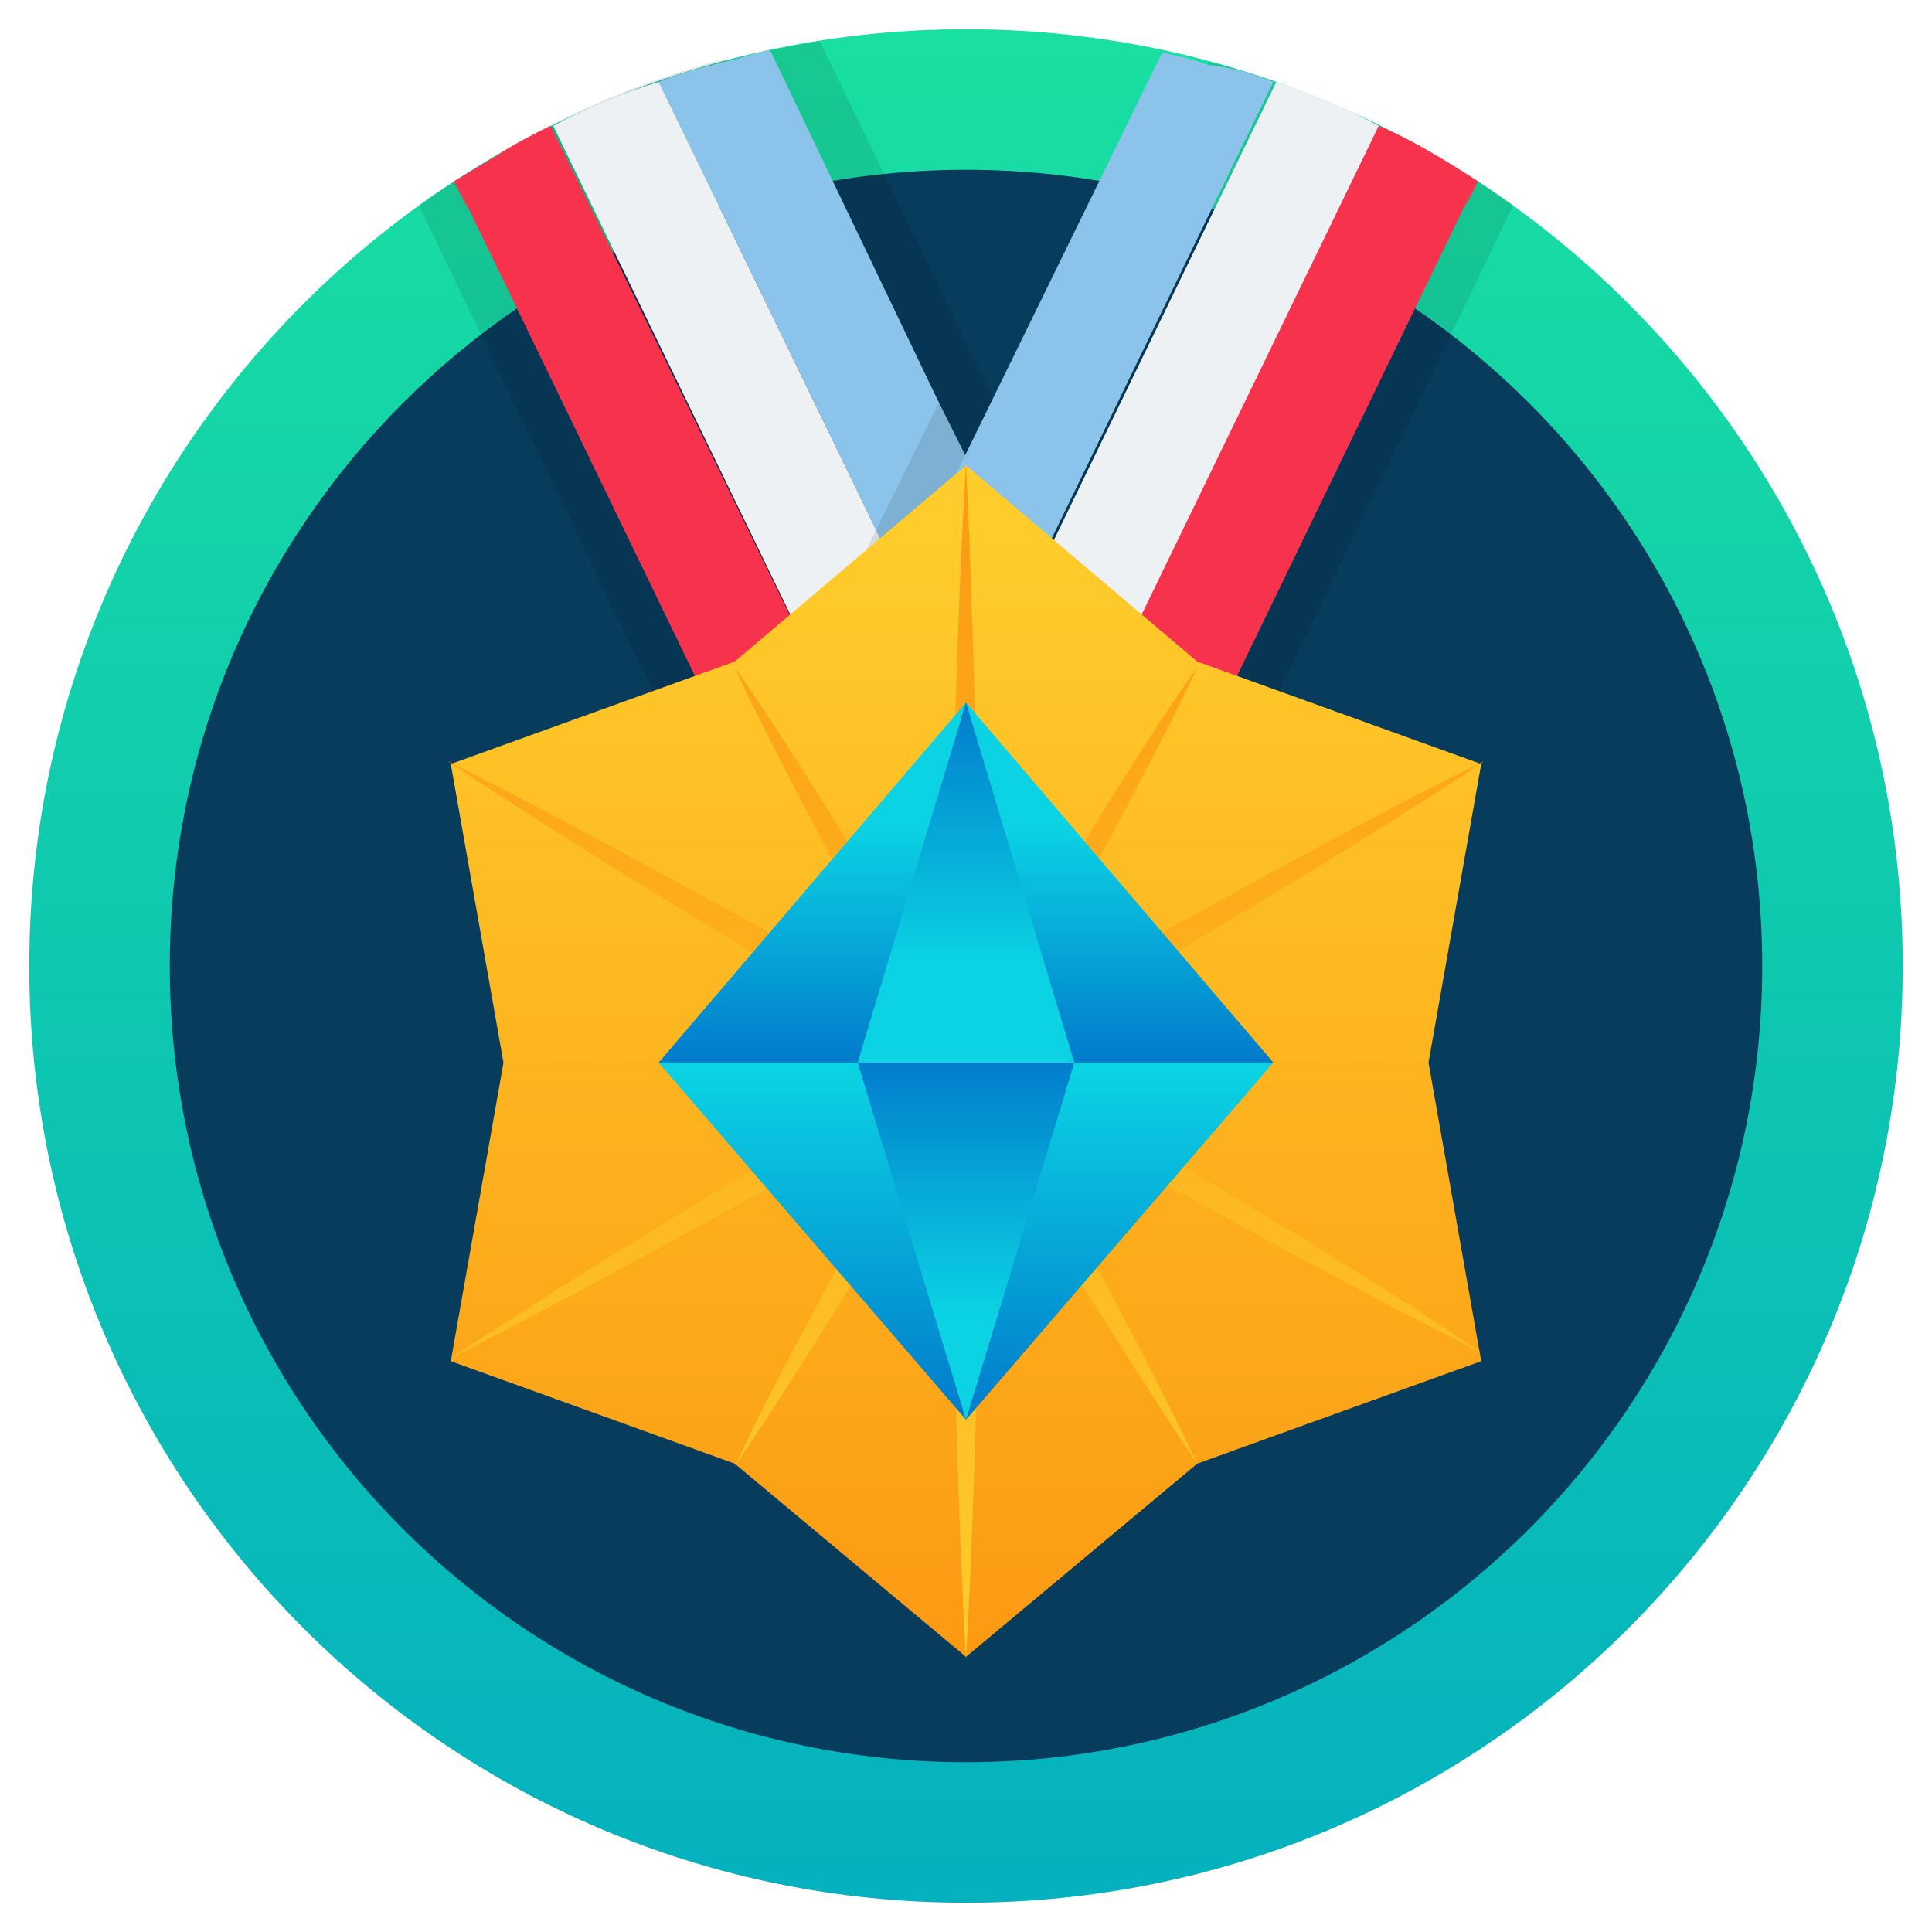 <svg width="48" height="48" viewBox="0 0 48 48" fill="none" xmlns="http://www.w3.org/2000/svg">
<g clip-path="url(#clip0_120_290101)">
<path d="M24 47.273C36.853 47.273 47.273 36.853 47.273 24C47.273 11.147 36.853 0.727 24 0.727C11.147 0.727 0.727 11.147 0.727 24C0.727 36.853 11.147 47.273 24 47.273Z" fill="url(#paint0_linear_120_290101)"/>
<path d="M24 43.782C34.925 43.782 43.782 34.925 43.782 24C43.782 13.075 34.925 4.218 24 4.218C13.075 4.218 4.218 13.075 4.218 24C4.218 34.925 13.075 43.782 24 43.782Z" fill="#073C5C"/>
<path opacity="0.1" d="M30.109 21.091H20.8L12.364 3.855C14.109 2.836 16 2.036 17.964 1.527C18.764 1.309 19.564 1.164 20.364 1.018L30.109 21.091Z" fill="black"/>
<path opacity="0.1" d="M27.491 21.091H18.109L10.4 5.091C11.055 4.655 11.709 4.218 12.436 3.782C14.182 2.764 16.073 1.964 18.036 1.455L27.491 21.091Z" fill="black"/>
<path d="M28.727 21.091H25.6C25.236 20.364 23.927 17.673 24 17.818L22.473 14.618L16.364 2.036C16.873 1.818 17.454 1.673 18.036 1.527C18.4 1.455 18.764 1.309 19.127 1.236L23.273 9.891L24 11.345L25.6 14.545C25.6 14.691 28.873 21.454 28.727 21.091Z" fill="#8CC3EA"/>
<path d="M25.6 21.091H22.473C22.109 20.364 20.8 17.673 20.873 17.818L13.745 3.127C14.546 2.691 15.418 2.327 16.364 2.036L22.473 14.618L24 17.818C24 17.891 25.673 21.309 25.6 21.091Z" fill="#EDF1F4"/>
<path d="M22.473 21.091H19.345C7.055 -4.291 13.018 8 11.273 4.509C11.636 4.291 12 4.073 12.364 3.855C12.8 3.564 13.236 3.345 13.673 3.127C13.745 3.2 22.473 21.164 22.473 21.091Z" fill="#F7324D"/>
<path opacity="0.1" d="M37.6 5.091L29.891 21.091H20.509L30.036 1.527C32.8 2.255 35.345 3.491 37.6 5.091Z" fill="black"/>
<path opacity="0.1" d="M28 19.564L27.273 21.091H17.891C17.891 21.018 20.364 16.073 20.218 16.364C20.218 16.291 23.564 9.527 23.345 9.964L28 19.564Z" fill="black"/>
<path d="M31.636 2.036L25.527 14.618L24 17.818C24 17.891 22.327 21.309 22.4 21.091H19.273C19.636 20.364 20.945 17.673 20.873 17.818L22.4 14.618L23.927 11.418L28.873 1.309C29.236 1.382 29.6 1.455 29.964 1.6C30.545 1.673 31.127 1.818 31.636 2.036Z" fill="#8CC3EA"/>
<path d="M34.255 3.127C34.255 3.2 25.527 21.164 25.527 21.091H22.4C22.764 20.364 24.073 17.673 24 17.818L25.6 14.618L31.709 2.036C32.582 2.327 33.455 2.691 34.255 3.127Z" fill="#EDF1F4"/>
<path d="M36.727 4.509C34.982 8 40.946 -4.291 28.654 21.091H25.527C25.891 20.364 27.2 17.673 27.127 17.818L34.255 3.127C35.127 3.491 35.927 4 36.727 4.509Z" fill="#F7324D"/>
<path d="M35.491 26.4L36.8 18.982L29.745 16.436L24 11.564L18.255 16.436L11.2 18.982L12.509 26.4L11.2 33.818L18.255 36.364L24 41.164L29.745 36.364L36.8 33.818L35.491 26.4Z" fill="url(#paint1_linear_120_290101)"/>
<path d="M36.8 33.6C33.164 31.782 28.436 29.164 24.8 27.055C26.4 29.891 28.364 33.455 29.745 36.364C28.073 33.891 25.891 30.327 24.364 27.782C24.364 32 24.218 37.382 24 41.236C23.782 37.382 23.636 31.564 23.636 27.782C22.109 30.4 19.927 33.964 18.255 36.436C19.055 34.691 20 33.018 20.873 31.345C21.6 29.964 22.4 28.582 23.2 27.2C19.636 29.236 14.909 31.855 11.2 33.745C14.4 31.636 19.055 28.8 22.327 26.909C20.945 26.909 19.636 26.909 18.255 26.836C16.364 26.764 14.4 26.691 12.509 26.545C14.4 26.4 16.364 26.327 18.255 26.255C19.855 26.182 21.382 26.182 22.982 26.182C19.927 24.436 14.109 20.945 11.127 18.909C14.036 20.364 19.345 23.273 22.836 25.236C20.945 21.964 18.836 17.891 18.255 16.582C19.491 18.327 22.109 22.545 23.636 25.236C23.636 23.127 23.636 21.091 23.709 18.982C23.709 18.036 23.855 13.818 24 11.564C24.145 14.182 24.218 18.255 24.291 18.982C24.364 21.091 24.364 23.127 24.364 25.164C25.745 22.909 28.218 18.691 29.745 16.582C29.236 17.745 27.273 21.454 25.164 25.236C28.145 23.564 33.745 20.436 36.873 18.909C34.109 20.8 28.291 24.218 25.018 26.182C29.673 26.182 33.964 26.4 35.491 26.545C33.164 26.764 28.291 26.909 25.673 26.909C29.236 28.8 33.891 31.636 36.8 33.6Z" fill="url(#paint2_linear_120_290101)"/>
<path d="M16.364 26.4L24 17.454L31.636 26.4H16.364Z" fill="url(#paint3_linear_120_290101)"/>
<path d="M31.636 26.4L24 35.273L16.364 26.4H31.636Z" fill="url(#paint4_linear_120_290101)"/>
<path d="M21.309 26.4L24 17.454L26.691 26.4H21.309Z" fill="url(#paint5_linear_120_290101)"/>
<path d="M26.691 26.4L24 35.273L21.309 26.4H26.691Z" fill="url(#paint6_linear_120_290101)"/>
</g>
<defs>
<linearGradient id="paint0_linear_120_290101" x1="24" y1="0.977" x2="24" y2="47.241" gradientUnits="userSpaceOnUse">
<stop offset="2.1135e-07" stop-color="#19DFA1"/>
<stop offset="1" stop-color="#04B1BF"/>
</linearGradient>
<linearGradient id="paint1_linear_120_290101" x1="24" y1="13.27" x2="24" y2="41.165" gradientUnits="userSpaceOnUse">
<stop offset="1.0825e-07" stop-color="#FECC2B"/>
<stop offset="1" stop-color="#FC9A13"/>
</linearGradient>
<linearGradient id="paint2_linear_120_290101" x1="24.001" y1="41.197" x2="24.001" y2="11.386" gradientUnits="userSpaceOnUse">
<stop offset="1.0825e-07" stop-color="#FECC2B"/>
<stop offset="1" stop-color="#FC9A13"/>
</linearGradient>
<linearGradient id="paint3_linear_120_290101" x1="24" y1="20.532" x2="24" y2="26.319" gradientUnits="userSpaceOnUse">
<stop stop-color="#0BD3E3"/>
<stop offset="1" stop-color="#017CCC"/>
</linearGradient>
<linearGradient id="paint4_linear_120_290101" x1="24" y1="26.567" x2="24" y2="35.087" gradientUnits="userSpaceOnUse">
<stop stop-color="#0BD3E3"/>
<stop offset="1" stop-color="#017CCC"/>
</linearGradient>
<linearGradient id="paint5_linear_120_290101" x1="24" y1="23.981" x2="24" y2="17.453" gradientUnits="userSpaceOnUse">
<stop stop-color="#0BD3E3"/>
<stop offset="1" stop-color="#017CCC"/>
</linearGradient>
<linearGradient id="paint6_linear_120_290101" x1="24" y1="32.652" x2="24" y2="26.301" gradientUnits="userSpaceOnUse">
<stop stop-color="#0BD3E3"/>
<stop offset="1" stop-color="#017CCC"/>
</linearGradient>
<clipPath id="clip0_120_290101">
<rect width="48" height="48" fill="white"/>
</clipPath>
</defs>
</svg>

